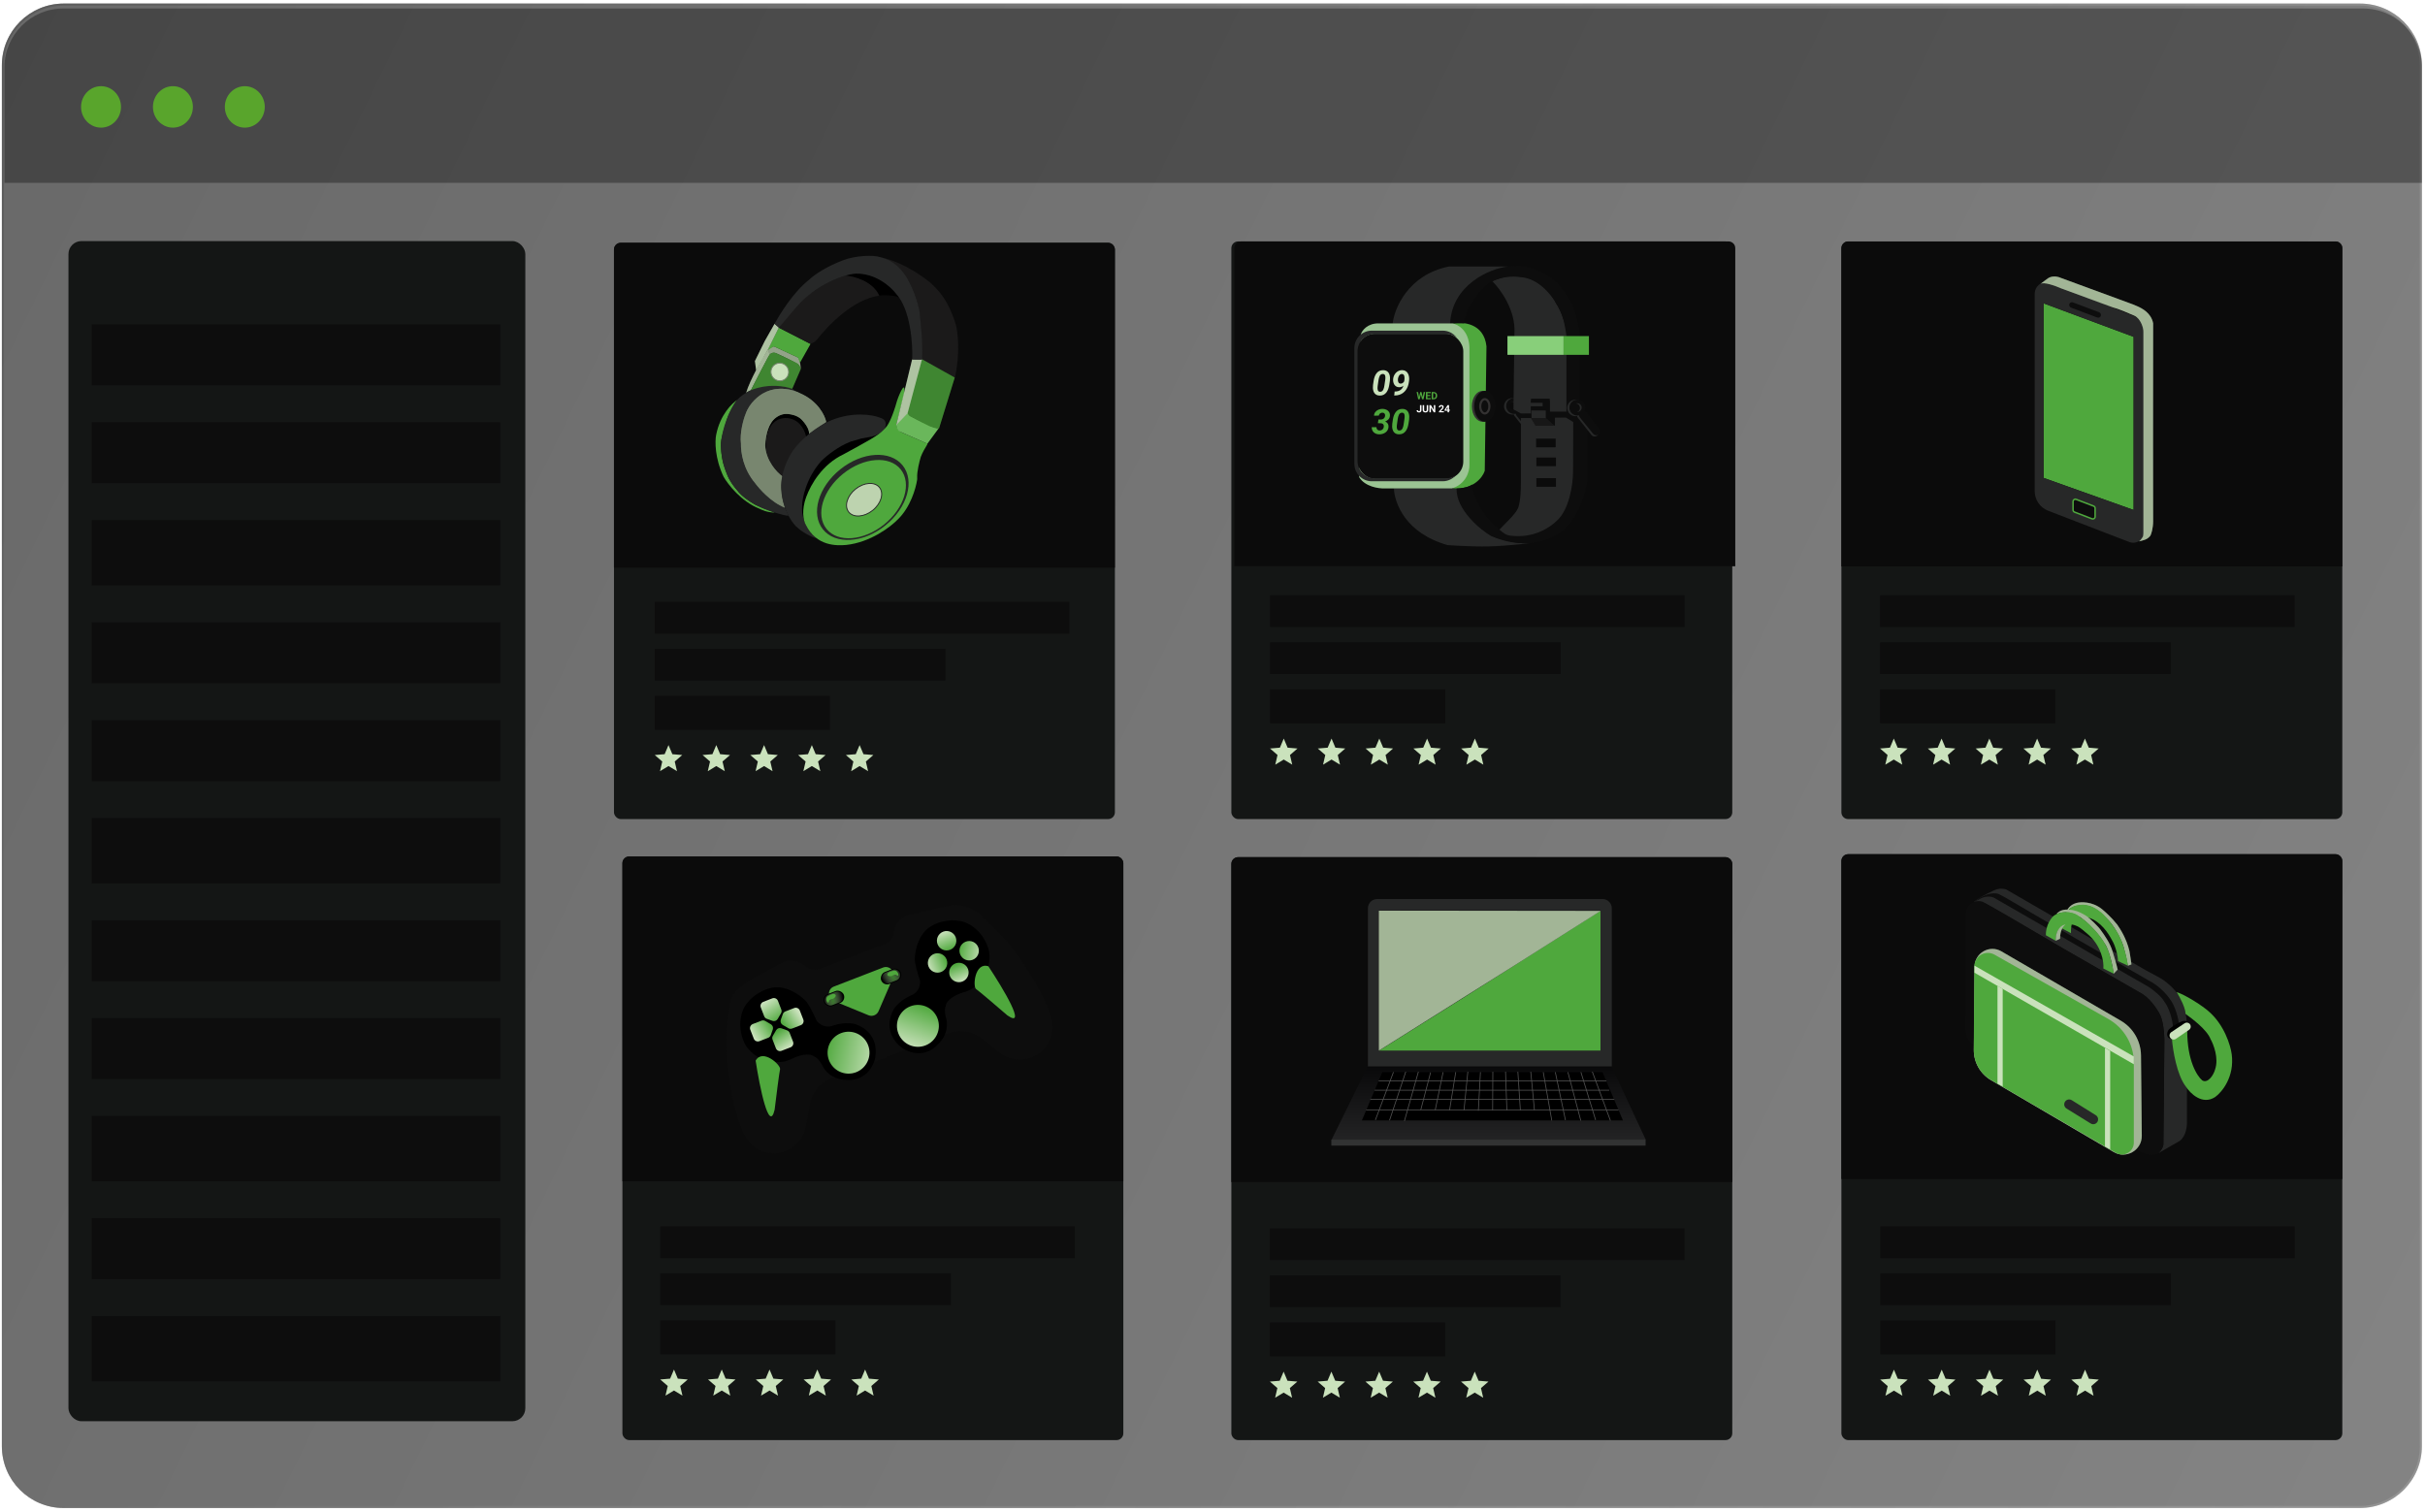 <svg xmlns="http://www.w3.org/2000/svg" width="555" height="346" viewBox="0 0 555 346" fill="none"><g filter="url(#filter0_b_3227_14188)"><path d="M0.429 14.971C0.429 7.155 6.765 0.819 14.581 0.819H540.134C547.95 0.819 554.286 7.155 554.286 14.971V331.029C554.286 338.845 547.95 345.182 540.134 345.182H14.581C6.765 345.182 0.429 338.845 0.429 331.029V14.971Z" fill="url(#paint0_linear_3227_14188)" fill-opacity="0.59"></path><path d="M0.665 14.971C0.665 7.285 6.895 1.054 14.581 1.054H540.134C547.82 1.054 554.05 7.285 554.05 14.971V331.029C554.05 338.715 547.82 344.946 540.134 344.946H14.581C6.895 344.946 0.665 338.715 0.665 331.029V14.971Z" stroke="url(#paint1_linear_3227_14188)" stroke-opacity="0.6" stroke-width="0.472"></path></g><path d="M1.021 15.411C1.021 7.971 7.053 1.94 14.492 1.94H540.815C548.255 1.94 554.286 7.971 554.286 15.411V41.855H1.021V15.411Z" fill="black" fill-opacity="0.33"></path><ellipse cx="23.122" cy="24.47" rx="4.57" ry="4.744" fill="#59A52C"></ellipse><ellipse cx="39.575" cy="24.47" rx="4.57" ry="4.744" fill="#59A52C"></ellipse><ellipse cx="56.029" cy="24.47" rx="4.57" ry="4.744" fill="#59A52C"></ellipse><rect x="15.668" y="55.185" width="104.561" height="270.135" rx="2.966" fill="#141615"></rect><rect x="20.977" y="74.249" width="93.513" height="13.952" fill="#0D0D0D"></rect><rect x="20.978" y="142.447" width="93.513" height="13.952" fill="#0D0D0D"></rect><rect x="20.978" y="210.646" width="93.513" height="13.952" fill="#0D0D0D"></rect><rect x="20.977" y="96.65" width="93.513" height="13.952" fill="#0D0D0D"></rect><rect x="20.978" y="164.848" width="93.513" height="13.952" fill="#0D0D0D"></rect><rect x="20.978" y="233.047" width="93.513" height="13.952" fill="#0D0D0D"></rect><rect x="20.978" y="278.844" width="93.513" height="13.952" fill="#0D0D0D"></rect><rect x="20.977" y="119.05" width="93.513" height="14.949" fill="#0D0D0D"></rect><rect x="20.978" y="187.249" width="93.513" height="14.949" fill="#0D0D0D"></rect><rect x="20.978" y="255.447" width="93.513" height="14.949" fill="#0D0D0D"></rect><rect x="20.978" y="301.245" width="93.513" height="14.949" fill="#0D0D0D"></rect><rect x="140.518" y="55.574" width="114.642" height="131.913" rx="1.547" fill="#141615"></rect><path d="M140.518 57.121C140.518 56.267 141.21 55.574 142.065 55.574H253.612C254.466 55.574 255.159 56.267 255.159 57.121V129.94H140.518V57.121Z" fill="#0B0B0B"></path><rect x="149.854" y="137.759" width="94.887" height="7.278" fill="#0D0D0D"></rect><rect x="149.854" y="148.516" width="66.529" height="7.278" fill="#0D0D0D"></rect><rect x="149.854" y="159.273" width="40.103" height="7.798" fill="#0D0D0D"></rect><path d="M152.997 175.35L154.94 176.522L154.424 174.312L156.141 172.825L153.881 172.634L152.997 170.549L152.114 172.634L149.854 172.825L151.57 174.312L151.054 176.522L152.997 175.35Z" fill="#CAE2BC"></path><path d="M163.932 175.35L165.875 176.522L165.359 174.312L167.076 172.825L164.816 172.633L163.932 170.549L163.049 172.633L160.789 172.825L162.505 174.312L161.989 176.522L163.932 175.35Z" fill="#CAE2BC"></path><path d="M174.868 175.35L176.811 176.522L176.296 174.312L178.012 172.825L175.752 172.633L174.868 170.549L173.985 172.633L171.725 172.825L173.441 174.312L172.925 176.522L174.868 175.35Z" fill="#CAE2BC"></path><path d="M185.803 175.35L187.746 176.522L187.231 174.312L188.947 172.825L186.687 172.633L185.803 170.549L184.92 172.633L182.66 172.825L184.376 174.312L183.861 176.522L185.803 175.35Z" fill="#CAE2BC"></path><path d="M196.738 175.35L198.681 176.522L198.166 174.312L199.882 172.825L197.622 172.633L196.738 170.549L195.855 172.633L193.595 172.825L195.311 174.312L194.796 176.522L196.738 175.35Z" fill="#CAE2BC"></path><path d="M170.767 89.91C171.632 87.001 174.461 82.016 175.733 80.007L176.193 81.142C175.84 81.575 173.166 86.765 171.873 89.306C171.426 89.46 170.95 89.773 170.767 89.91Z" fill="#CAE2BC"></path><path d="M170.767 89.91C171.632 87.001 174.461 82.016 175.733 80.007L176.193 81.142C175.84 81.575 173.166 86.765 171.873 89.306C171.426 89.46 170.95 89.773 170.767 89.91Z" fill="black" fill-opacity="0.2"></path><path d="M176.179 81.146L175.651 80.183C176.002 79.768 176.824 79.314 177.125 79.286L182.713 81.874C183.172 82.675 183.256 84.048 183.255 84.571C183.251 84.196 182.908 83.662 182.76 83.482C182.022 82.909 178.972 81.438 177.503 80.798C176.802 80.603 176.392 80.94 176.179 81.146Z" fill="#CAE2BC"></path><path d="M176.179 81.146L175.651 80.183C176.002 79.768 176.824 79.314 177.125 79.286L182.713 81.874C183.172 82.675 183.256 84.048 183.255 84.571C183.251 84.196 182.908 83.662 182.76 83.482C182.022 82.909 178.972 81.438 177.503 80.798C176.802 80.603 176.392 80.94 176.179 81.146Z" fill="black" fill-opacity="0.28"></path><path d="M163.902 99.554C164.803 94.96 167.52 92.289 168.766 91.528C168.075 92.249 167.102 94.218 166.699 95.094C166.513 95.497 165.261 99.55 165.079 100.708C164.868 102.325 165.177 104.432 165.358 105.283C165.455 106.098 166.211 108.094 166.576 108.991C167.038 110.145 168.175 111.604 168.685 112.19C169.561 113.42 171.59 114.795 172.495 115.328C173.224 115.801 175.979 116.832 177.301 117.314C175.651 117.353 174.249 116.664 173.774 116.43L173.76 116.424C169.621 114.777 166.595 110.867 165.599 109.118C163.566 104.821 163.621 100.952 163.902 99.554Z" fill="#4FA83D"></path><path d="M181.318 94.637C183.852 95.27 185.26 98.166 185.416 99.359C182.004 101.934 179.481 107.186 179.089 109.134C178.575 108.947 177.028 106.968 176.503 106.247C174.281 103.363 175.037 99.43 175.576 98.035C176.657 94.574 180.04 94.277 181.318 94.637Z" fill="black"></path><path d="M180.888 95.816C183.422 96.448 184.367 98.993 184.523 100.187C181.111 102.762 179.473 107.302 179.081 109.25C178.567 109.063 177.389 107.573 176.864 106.851C174.642 103.967 175.165 100.457 175.704 99.062C176.784 95.601 179.61 95.456 180.888 95.816Z" fill="#1B1A1A"></path><path d="M174.613 88.434C178.411 87.862 181.276 88.63 181.993 89.514C178.33 88.682 175.418 89.567 174.438 90.27C172.23 91.592 170.989 93.88 170.645 94.859C168.173 101.047 170.343 106.924 171.736 109.089C175.067 113.818 178.398 115.79 179.638 116.182C179.814 116.645 180.286 117.614 180.457 118.026C180.195 118.148 178.518 117.683 177.763 117.453C172.31 115.927 169.565 113.433 168.874 112.376C165.558 109.019 164.905 103.78 164.993 101.58C165.23 98.023 167.059 93.552 168.603 91.681C170.259 89.674 173.3 88.68 174.613 88.434Z" fill="#272828"></path><path d="M183.011 89.975C187.199 91.748 188.814 95.129 189.097 96.598L185.15 99.304C185.311 98.256 184.132 96.729 183.522 96.097C182.565 95.104 181.163 94.837 180.379 94.766C178.265 94.561 176.876 96.082 176.446 96.868C175.452 98.448 175.152 100.895 175.126 101.921C175.275 105.493 177.821 108.161 179.076 109.049C178.386 111.749 179.179 114.787 179.638 116.205C176.454 114.956 173.799 111.892 172.836 110.598C170.053 107.31 169.561 103.516 169.571 101.556C169.284 99.04 170.147 95.965 170.65 94.754C171.573 92.09 173.839 90.456 174.823 89.959C178.086 88.199 181.642 89.236 183.011 89.975Z" fill="#CAE2BC"></path><path d="M183.011 89.975C187.199 91.748 188.814 95.129 189.097 96.598L185.15 99.304C185.311 98.256 184.132 96.729 183.522 96.097C182.565 95.104 181.163 94.837 180.379 94.766C178.265 94.561 176.876 96.082 176.446 96.868C175.452 98.448 175.152 100.895 175.126 101.921C175.275 105.493 177.821 108.161 179.076 109.049C178.386 111.749 179.179 114.787 179.638 116.205C176.454 114.956 173.799 111.892 172.836 110.598C170.053 107.31 169.561 103.516 169.571 101.556C169.284 99.04 170.147 95.965 170.65 94.754C171.573 92.09 173.839 90.456 174.823 89.959C178.086 88.199 181.642 89.236 183.011 89.975Z" fill="black" fill-opacity="0.41"></path><path d="M175.644 80.167L178.232 74.987L185.5 78.739L183.084 83.029L182.635 81.85L177.113 79.295L175.644 80.167Z" fill="#4FA83D"></path><path d="M178.25 74.976L177.273 74.113L175.023 78.076L172.771 82.648L173.057 84.768L175.904 79.72L178.25 74.976Z" fill="#CAE2BC"></path><path d="M178.25 74.976L177.273 74.113L175.023 78.076L172.771 82.648L173.057 84.768L175.904 79.72L178.25 74.976Z" fill="black" fill-opacity="0.14"></path><path d="M186.571 66.459C189.242 64.467 192.495 63.268 193.761 63.02C198.159 63.422 200.906 66.332 201.31 67.657C195.334 68.431 189.516 74.475 186.993 77.705C186.214 78.609 185.538 78.687 185.298 78.612L178.265 75.021C181.349 70.164 185.132 67.292 186.571 66.459Z" fill="#1B1A1A"></path><path d="M201.223 67.637C199.751 64.316 195.342 63.191 193.509 63.071C194.533 62.483 196.949 62.408 198.104 62.83C202.37 63.626 205.086 66.695 205.755 68.099C204.598 67.525 202.148 67.531 201.223 67.637Z" fill="black"></path><path d="M212.983 64.748C207.23 60.181 203.034 59.276 202.376 59.108C207.059 61.464 209.07 66.11 209.841 68.854C210.854 72.458 210.96 78.024 210.995 82.321L218.546 86.431C219.769 81.043 219.254 75.975 218.727 74.201C217.07 68.862 215.024 66.659 212.983 64.748Z" fill="#1B1A1A"></path><path d="M187.757 105.67C190.402 101.583 198.558 99.374 201.363 99.193L197.541 101.903C196.228 102.379 192.272 104.693 190.52 105.832C186.978 108.491 184.613 113.473 184.4 114.058C182.9 118.098 185.352 121.84 186.765 123.206C184.925 121.925 183.925 119.088 183.655 117.83C183.042 114.928 184.314 110.86 185.167 109.249C185.913 107.638 187.298 106.232 187.757 105.67Z" fill="black"></path><path d="M202.491 98.031C201.926 99.096 200.359 99.724 199.646 99.905L197.137 100.374L194.671 101.09C191.833 102.19 189.347 104.177 187.959 105.524C184.466 109.474 183.565 114.169 183.576 115.791C183.28 119.364 185.554 122.099 186.816 123.236C184.664 122.557 182.824 121.118 182.174 120.484C179.618 117.717 178.89 113.964 178.846 112.434C178.385 108.666 180.408 104.682 181.477 103.16C183.324 100.516 187.091 97.444 190.338 96.158C195.083 94.279 199.487 94.819 201.548 95.658C203.014 96.087 202.788 97.419 202.491 98.031Z" fill="#272828"></path><path d="M205.538 118.84C208.361 116.081 209.588 111.86 209.896 109.847C209.923 109.669 209.919 109.49 209.91 109.311C209.841 107.942 210.42 105.626 210.739 104.578C211.074 103.658 211.729 102.521 212.212 101.756C212.338 101.555 212.152 101.296 211.924 101.357C211.868 101.372 211.808 101.368 211.755 101.344L206.348 98.962C205.857 98.746 205.48 98.334 205.307 97.826C205.188 97.476 205.173 97.098 205.264 96.738L206.896 90.324C207.383 86.754 205.924 89.855 205.306 91.735C204.315 95.263 203.432 96.972 202.905 97.648C202.703 97.908 202.453 98.136 202.231 98.379C201.045 99.674 198.698 100.909 193.015 104.01C188.246 106.276 185.597 110.799 184.512 113.774C183.463 116.65 183.782 119.07 184.457 120.203C186.874 125.036 191.439 124.924 193.61 124.743C199.195 124.172 203.889 120.57 205.538 118.84Z" fill="#4FA83D"></path><ellipse cx="197.466" cy="113.855" rx="8.239" ry="11.696" transform="rotate(51.233 197.466 113.855)" fill="#272828"></ellipse><ellipse cx="197.649" cy="114.249" rx="7.462" ry="10.884" transform="rotate(51.233 197.649 114.249)" fill="#4FA83D"></ellipse><path d="M199.721 116.828C198.743 117.614 197.638 118.044 196.645 118.108C195.651 118.172 194.78 117.871 194.248 117.208C193.715 116.546 193.609 115.63 193.887 114.674C194.164 113.718 194.822 112.731 195.8 111.946C196.778 111.16 197.883 110.731 198.876 110.666C199.87 110.602 200.741 110.903 201.273 111.566C201.806 112.229 201.912 113.144 201.634 114.101C201.357 115.057 200.699 116.043 199.721 116.828Z" fill="#CAE2BC"></path><path d="M199.721 116.828C198.743 117.614 197.638 118.044 196.645 118.108C195.651 118.172 194.78 117.871 194.248 117.208C193.715 116.546 193.609 115.63 193.887 114.674C194.164 113.718 194.822 112.731 195.8 111.946C196.778 111.16 197.883 110.731 198.876 110.666C199.87 110.602 200.741 110.903 201.273 111.566C201.806 112.229 201.912 113.144 201.634 114.101C201.357 115.057 200.699 116.043 199.721 116.828Z" fill="black" fill-opacity="0.07"></path><path d="M199.721 116.828C198.743 117.614 197.638 118.044 196.645 118.108C195.651 118.172 194.78 117.871 194.248 117.208C193.715 116.546 193.609 115.63 193.887 114.674C194.164 113.718 194.822 112.731 195.8 111.946C196.778 111.16 197.883 110.731 198.876 110.666C199.87 110.602 200.741 110.903 201.273 111.566C201.806 112.229 201.912 113.144 201.634 114.101C201.357 115.057 200.699 116.043 199.721 116.828Z" stroke="#272828" stroke-width="0.211"></path><path d="M207.946 94.226C207.913 94.26 207.879 94.295 207.844 94.332C207.461 94.95 209.982 96.084 211.611 96.827C213.92 98.026 214.765 98.116 214.952 97.886L212.269 101.537L211.863 101.389L206.011 98.811C205.386 98.649 205.163 97.632 205.124 97.289C205.251 96.906 206.952 95.255 207.844 94.332C207.867 94.295 207.901 94.259 207.946 94.226Z" fill="#6AB75B"></path><path d="M207.903 92.928L210.916 82.182L218.509 86.42L214.946 97.95C214.495 98.306 212.977 97.633 212.588 97.491C212.276 97.377 209.568 95.962 208.253 95.269C207.519 94.874 207.714 93.544 207.903 92.928Z" fill="#4FA83D"></path><path d="M207.903 92.928L210.916 82.182L218.509 86.42L214.946 97.95C214.495 98.306 212.977 97.633 212.588 97.491C212.276 97.377 209.568 95.962 208.253 95.269C207.519 94.874 207.714 93.544 207.903 92.928Z" fill="black" fill-opacity="0.2"></path><path d="M211.012 82.243L208.759 82.264L205.11 97.33L207.712 94.59L211.012 82.243Z" fill="#CAE2BC"></path><path d="M211.012 82.243L208.759 82.264L205.11 97.33L207.712 94.59L211.012 82.243Z" fill="black" fill-opacity="0.14"></path><path d="M177.257 74.109L178.275 75.003L182.336 70.186C186.917 65.012 193.331 62.757 195.867 62.637C200.356 62.514 203.853 65.622 205.04 67.192C208.431 70.804 208.916 78.834 208.77 82.3L211.053 82.342C211.227 77.522 210.585 72.697 210.422 71.134C209.659 67.072 207.777 63.762 206.867 62.587C205.093 60.093 202.637 59.074 201.449 58.861C199.804 58.305 195.726 58.516 193.021 59.547C189.148 61.023 186.588 62.711 185.19 64.018C181.452 66.97 178.547 71.867 177.257 74.109Z" fill="#272828"></path><path d="M175.932 81.453C175.769 81.708 173.131 86.812 171.833 89.331C175.877 87.662 179.836 88.416 181.31 89.001L183.247 84.526C183.179 83.758 182.66 83.286 182.41 83.146C182.071 82.936 179.079 81.519 177.626 80.837C176.745 80.448 176.13 81.085 175.932 81.453Z" fill="#4FA83D"></path><path d="M175.932 81.453C175.769 81.708 173.131 86.812 171.833 89.331C175.877 87.662 179.836 88.416 181.31 89.001L183.247 84.526C183.179 83.758 182.66 83.286 182.41 83.146C182.071 82.936 179.079 81.519 177.626 80.837C176.745 80.448 176.13 81.085 175.932 81.453Z" fill="black" fill-opacity="0.2"></path><path d="M179.747 86.726C178.88 87.423 177.605 87.279 176.901 86.402C176.197 85.525 176.332 84.25 177.199 83.553C178.067 82.856 179.342 83 180.046 83.877C180.75 84.754 180.615 86.029 179.747 86.726Z" fill="#CAE2BC" stroke="#77856F" stroke-width="0.211"></path><rect x="281.816" y="55.258" width="114.642" height="132.228" rx="1.547" fill="#141615"></rect><path d="M282.501 56.805C282.501 55.951 283.194 55.258 284.049 55.258H395.596C396.45 55.258 397.143 55.951 397.143 56.805V129.624H282.501V56.805Z" fill="#0B0B0B"></path><rect x="290.664" y="136.268" width="94.887" height="7.278" fill="#0D0D0D"></rect><rect x="290.664" y="147.025" width="66.529" height="7.278" fill="#0D0D0D"></rect><rect x="290.664" y="157.782" width="40.103" height="7.798" fill="#0D0D0D"></rect><path d="M293.807 173.859L295.75 175.032L295.234 172.822L296.951 171.335L294.691 171.143L293.807 169.059L292.924 171.143L290.664 171.335L292.38 172.822L291.864 175.032L293.807 173.859Z" fill="#CAE2BC"></path><path d="M304.743 173.859L306.686 175.031L306.17 172.821L307.886 171.334L305.626 171.143L304.743 169.058L303.859 171.143L301.599 171.334L303.316 172.821L302.8 175.031L304.743 173.859Z" fill="#CAE2BC"></path><path d="M315.679 173.859L317.622 175.031L317.106 172.821L318.823 171.334L316.562 171.143L315.679 169.058L314.795 171.143L312.535 171.334L314.252 172.821L313.736 175.031L315.679 173.859Z" fill="#CAE2BC"></path><path d="M326.613 173.859L328.556 175.031L328.041 172.821L329.757 171.334L327.497 171.143L326.613 169.058L325.73 171.143L323.47 171.334L325.186 172.821L324.671 175.031L326.613 173.859Z" fill="#CAE2BC"></path><path d="M337.549 173.859L339.492 175.031L338.976 172.821L340.693 171.334L338.432 171.143L337.549 169.058L336.666 171.143L334.405 171.334L336.122 172.821L335.606 175.031L337.549 173.859Z" fill="#CAE2BC"></path><path d="M351.4 97.43L350.383 95.657L353.785 95.602L355.877 97.43H351.4Z" fill="#171717"></path><path d="M350.389 95.657V91.832H353.778L353.794 95.688L350.389 95.657Z" fill="#171717"></path><path fill-rule="evenodd" clip-rule="evenodd" d="M346.459 94.858C346.341 94.882 346.219 94.894 346.094 94.894C345.061 94.894 344.223 94.049 344.223 93.006C344.223 91.963 345.061 91.118 346.094 91.118C347.127 91.118 347.964 91.963 347.964 93.006C347.964 93.271 347.91 93.523 347.813 93.751C347.937 93.812 348.05 93.901 348.143 94.018L351.245 97.939C351.577 98.359 351.512 98.978 351.1 99.32C350.687 99.662 350.083 99.599 349.75 99.178L346.648 95.257C346.553 95.137 346.49 95 346.459 94.858ZM347.123 93.006C347.123 93.579 346.662 94.044 346.094 94.044C345.526 94.044 345.065 93.579 345.065 93.006C345.065 92.433 345.526 91.968 346.094 91.968C346.662 91.968 347.123 92.433 347.123 93.006Z" fill="#272828"></path><path fill-rule="evenodd" clip-rule="evenodd" d="M346.908 94.703C346.785 94.729 346.658 94.743 346.527 94.743C345.526 94.743 344.715 93.931 344.715 92.93C344.715 91.93 345.526 91.118 346.527 91.118C347.528 91.118 348.339 91.93 348.339 92.93C348.339 93.219 348.272 93.492 348.151 93.735C348.297 93.79 348.43 93.884 348.535 94.014L351.574 97.765C351.893 98.16 351.832 98.739 351.438 99.058C351.043 99.378 350.464 99.317 350.145 98.923L347.106 95.172C346.993 95.032 346.927 94.869 346.908 94.703ZM347.523 92.93C347.523 93.481 347.077 93.927 346.527 93.927C345.976 93.927 345.53 93.481 345.53 92.93C345.53 92.38 345.976 91.934 346.527 91.934C347.077 91.934 347.523 92.38 347.523 92.93Z" fill="#0D0D0D"></path><path d="M331.281 124.766C321.675 122.038 319.174 115.217 319.002 111.758H333.364C336.105 123.216 346.597 124.603 350.196 124.346C350.196 124.346 344.479 124.987 340.8 125.07C336.392 125.171 331.281 124.766 331.281 124.766Z" fill="#272828"></path><path d="M346.596 76.341C346.969 71.084 343.361 66.142 341.539 64.375C349.887 60.629 354.81 66.438 356.082 69.384C357.488 71.355 358.407 74.843 358.691 76.341V94.322H354.662V91.728H350.387V94.693H348.17L346.382 93.709L346.596 76.341Z" fill="#272828"></path><path d="M340.203 79.271C339.62 73.95 334.769 73.585 332.417 74.068L332.519 111.772C337.197 112.134 339.329 109.257 339.81 107.773L340.203 79.271Z" fill="#4FA83D"></path><path d="M346.641 60.855C335.383 61.15 331.722 69.67 331.932 74.014H335.101C335.408 70.113 338.885 66.25 340.574 64.932C343.308 63.151 346.576 63.191 347.869 63.435C352.599 63.619 355.957 68.63 357.045 71.113C357.843 72.526 358.346 75.516 358.498 76.834V81.729V94.402H360.045V108.474C359.868 112.836 358.547 115.891 357.908 116.873C355.079 122.237 348.652 123.022 345.663 122.606C339.991 120.357 336.642 112.823 336.887 110.858C336.534 111.507 334.125 111.857 333.363 111.833C333.246 116.725 338.826 121.269 341.257 122.694C348.153 125.7 353.758 123.946 355.698 122.694C360.649 120.454 362.82 113.41 363.287 110.169V94.402H361.445V75.909C359.794 63.531 350.89 60.609 346.641 60.855Z" fill="#0D0D0D"></path><path d="M331.538 61.013C322.22 62.932 319.073 70.696 318.73 74.093H331.88C332.291 65.186 340.903 61.498 345.071 61.013H331.538Z" fill="#272828"></path><path d="M315.602 74.023C312.943 73.962 311.724 75.66 311.447 76.516L311.069 109.231C312.399 111.407 315.501 111.85 316.887 111.8H332.3C335.563 110.772 336.329 107.846 336.304 106.511V79.538C336.183 75.609 333.634 74.224 332.375 74.023H315.602Z" fill="#9BC493"></path><path d="M350.379 91.26H354.69V94.241H355.799H358.386H360.039L360.102 96.635L358.386 95.611L355.878 95.592V97.432L353.793 95.611H350.379V91.26Z" fill="#0D0D0D"></path><rect x="310.695" y="76.391" width="24.201" height="33.225" rx="3.98" fill="#0D0D0D"></rect><path fill-rule="evenodd" clip-rule="evenodd" d="M313.95 75.684C311.751 75.684 309.969 77.466 309.969 79.665V106.181C309.969 108.38 311.751 110.162 313.95 110.162H330.19C331.403 110.162 332.49 109.619 333.22 108.762C332.57 109.225 331.775 109.497 330.916 109.497H314.676C312.477 109.497 310.695 107.715 310.695 105.516V80.424C310.695 78.225 312.477 76.443 314.676 76.443H330.916C331.858 76.443 332.723 76.77 333.405 77.317C332.681 76.327 331.51 75.684 330.19 75.684H313.95Z" fill="#272828"></path><ellipse cx="339.299" cy="93.003" rx="2.436" ry="3.537" fill="#333131"></ellipse><ellipse cx="339.823" cy="93.003" rx="2.436" ry="3.537" fill="#0D0D0D"></ellipse><path d="M340.872 93.003C340.872 93.48 340.739 93.9 340.536 94.195C340.332 94.491 340.076 94.64 339.822 94.64C339.569 94.64 339.312 94.491 339.109 94.195C338.906 93.9 338.772 93.48 338.772 93.003C338.772 92.526 338.906 92.106 339.109 91.811C339.312 91.516 339.569 91.367 339.822 91.367C340.076 91.367 340.332 91.516 340.536 91.811C340.739 92.106 340.872 92.526 340.872 93.003Z" stroke="#333131" stroke-width="0.498"></path><path d="M345.005 81.221V76.932H354.066H357.848V81.221H354.066H345.005Z" fill="#88CF7A"></path><path d="M357.849 81.221V76.932H361.943H363.652V81.221H361.943H357.849Z" fill="#4FA83D"></path><path fill-rule="evenodd" clip-rule="evenodd" d="M348.083 95.682H350.398L351.408 97.427H355.879V95.593H358.395L360.061 96.6C360.061 98.644 360.046 102.094 360.035 104.731L360.035 104.733L360.035 104.735L360.035 104.744C360.028 106.37 360.022 107.685 360.022 108.167C359.986 110.802 359.183 116.704 356.26 119.234C355.006 120.488 351.277 123.3 345.731 122.625C344.663 122.495 344.08 122.001 343.331 121.367L343.331 121.367L343.331 121.367C343.279 121.323 343.226 121.278 343.172 121.233C343.452 120.917 343.866 120.5 344.329 120.035C345.463 118.897 346.886 117.468 347.319 116.508C347.574 116.145 348.083 114.447 348.083 110.566V95.682ZM356.104 109.446H351.625V111.428H356.104V109.446ZM351.625 104.728H356.104V106.71H351.625V104.728ZM356.045 100.399H351.565V102.38H356.045V100.399Z" fill="#272828"></path><path fill-rule="evenodd" clip-rule="evenodd" d="M360.926 95.228C360.808 95.252 360.686 95.264 360.561 95.264C359.528 95.264 358.69 94.419 358.69 93.376C358.69 92.334 359.528 91.489 360.561 91.489C361.594 91.489 362.432 92.334 362.432 93.376C362.432 93.641 362.378 93.893 362.28 94.122C362.404 94.182 362.517 94.272 362.61 94.388L365.712 98.31C366.044 98.73 365.979 99.348 365.567 99.691C365.154 100.033 364.55 99.97 364.217 99.549L361.115 95.628C361.02 95.507 360.957 95.37 360.926 95.228ZM361.59 93.376C361.59 93.95 361.129 94.415 360.561 94.415C359.993 94.415 359.532 93.95 359.532 93.376C359.532 92.803 359.993 92.338 360.561 92.338C361.129 92.338 361.59 92.803 361.59 93.376Z" fill="#272828"></path><path fill-rule="evenodd" clip-rule="evenodd" d="M361.373 95.073C361.251 95.099 361.124 95.113 360.993 95.113C359.992 95.113 359.181 94.302 359.181 93.301C359.181 92.3 359.992 91.489 360.993 91.489C361.994 91.489 362.805 92.3 362.805 93.301C362.805 93.59 362.738 93.863 362.617 94.105C362.763 94.161 362.896 94.255 363.001 94.385L366.039 98.136C366.359 98.53 366.298 99.109 365.903 99.429C365.509 99.749 364.93 99.688 364.61 99.293L361.572 95.542C361.459 95.402 361.393 95.239 361.373 95.073ZM361.99 93.3C361.99 93.851 361.544 94.297 360.993 94.297C360.443 94.297 359.997 93.851 359.997 93.3C359.997 92.75 360.443 92.304 360.993 92.304C361.544 92.304 361.99 92.75 361.99 93.3Z" fill="#0D0D0D"></path><rect x="350.199" y="92.201" width="2.851" height="0.802" fill="#272828"></rect><rect x="350.478" y="93.957" width="3.29" height="1.731" fill="#272828"></rect><rect x="348.063" y="94.692" width="2.416" height="0.995" fill="#0D0D0D"></rect><path d="M318.1 87.141L317.952 88.117C317.905 88.427 317.83 88.729 317.727 89.022C317.626 89.312 317.488 89.574 317.315 89.807C317.141 90.041 316.926 90.225 316.669 90.359C316.413 90.492 316.106 90.554 315.748 90.546C315.476 90.541 315.244 90.49 315.052 90.394C314.863 90.299 314.708 90.171 314.586 90.013C314.467 89.853 314.376 89.67 314.314 89.465C314.254 89.258 314.219 89.04 314.209 88.812C314.201 88.582 314.211 88.351 314.24 88.12L314.384 87.141C314.43 86.832 314.505 86.533 314.609 86.243C314.713 85.953 314.851 85.692 315.025 85.462C315.199 85.228 315.414 85.047 315.67 84.917C315.929 84.785 316.237 84.723 316.592 84.731C316.864 84.736 317.094 84.787 317.283 84.882C317.475 84.976 317.631 85.101 317.75 85.26C317.872 85.418 317.962 85.599 318.022 85.804C318.084 86.008 318.119 86.225 318.127 86.453C318.137 86.681 318.128 86.91 318.1 87.141ZM316.84 88.268L317.031 86.981C317.041 86.888 317.052 86.783 317.062 86.667C317.075 86.547 317.077 86.427 317.07 86.305C317.065 86.183 317.044 86.071 317.008 85.967C316.974 85.861 316.918 85.775 316.84 85.71C316.763 85.643 316.656 85.606 316.522 85.598C316.335 85.59 316.18 85.63 316.055 85.718C315.933 85.804 315.835 85.919 315.76 86.064C315.687 86.209 315.631 86.364 315.593 86.527C315.554 86.69 315.523 86.844 315.499 86.989L315.313 88.272C315.302 88.365 315.291 88.472 315.278 88.591C315.267 88.71 315.265 88.832 315.27 88.956C315.278 89.081 315.298 89.196 315.332 89.302C315.366 89.408 315.422 89.495 315.499 89.563C315.577 89.63 315.683 89.668 315.818 89.675C316.005 89.686 316.16 89.647 316.284 89.559C316.409 89.468 316.507 89.35 316.58 89.205C316.655 89.057 316.712 88.9 316.751 88.735C316.79 88.566 316.82 88.411 316.84 88.268ZM319.184 89.617H319.243C319.522 89.622 319.778 89.588 320.008 89.516C320.242 89.443 320.446 89.335 320.623 89.189C320.799 89.044 320.943 88.865 321.054 88.653C321.165 88.438 321.242 88.192 321.283 87.914L321.431 86.838C321.444 86.729 321.449 86.605 321.447 86.465C321.444 86.325 321.425 86.19 321.388 86.06C321.355 85.931 321.295 85.823 321.209 85.738C321.127 85.65 321.007 85.604 320.852 85.602C320.709 85.599 320.584 85.634 320.475 85.707C320.366 85.776 320.274 85.87 320.199 85.986C320.124 86.103 320.064 86.229 320.02 86.364C319.976 86.498 319.949 86.625 319.938 86.744C319.925 86.856 319.924 86.972 319.935 87.094C319.945 87.213 319.972 87.328 320.016 87.436C320.06 87.543 320.124 87.631 320.207 87.701C320.292 87.768 320.404 87.803 320.541 87.806C320.668 87.808 320.784 87.787 320.891 87.743C320.997 87.697 321.092 87.633 321.175 87.553C321.257 87.47 321.326 87.377 321.381 87.273C321.435 87.167 321.473 87.055 321.493 86.939L321.835 87.141C321.812 87.34 321.754 87.531 321.66 87.712C321.57 87.891 321.452 88.05 321.307 88.19C321.162 88.33 320.997 88.441 320.813 88.521C320.629 88.601 320.433 88.64 320.226 88.637C319.967 88.632 319.745 88.576 319.561 88.47C319.377 88.361 319.228 88.218 319.114 88.039C319.003 87.857 318.924 87.657 318.877 87.436C318.833 87.216 318.821 86.989 318.842 86.756C318.866 86.481 318.933 86.221 319.044 85.975C319.158 85.729 319.307 85.511 319.491 85.322C319.675 85.132 319.889 84.985 320.133 84.879C320.379 84.77 320.645 84.719 320.93 84.727C321.243 84.735 321.506 84.807 321.719 84.945C321.931 85.079 322.1 85.26 322.224 85.485C322.351 85.708 322.435 85.954 322.477 86.224C322.521 86.49 322.529 86.76 322.5 87.032L322.449 87.425C322.405 87.78 322.324 88.115 322.205 88.431C322.085 88.745 321.932 89.03 321.746 89.287C321.562 89.54 321.344 89.761 321.093 89.947C320.842 90.131 320.558 90.274 320.242 90.375C319.928 90.476 319.583 90.527 319.208 90.527H319.095L319.184 89.617Z" fill="#CAE2BC"></path><path d="M315.481 96.021L316.017 96.029C316.191 96.023 316.348 95.99 316.487 95.927C316.63 95.863 316.745 95.768 316.833 95.644C316.922 95.519 316.976 95.369 316.997 95.193C317.015 95.05 317.002 94.926 316.958 94.82C316.916 94.711 316.848 94.625 316.752 94.563C316.656 94.501 316.535 94.469 316.39 94.466C316.248 94.463 316.118 94.491 316.002 94.548C315.888 94.602 315.792 94.68 315.714 94.781C315.636 94.882 315.584 95.001 315.558 95.138L314.462 95.146C314.483 94.812 314.589 94.528 314.781 94.295C314.975 94.062 315.218 93.885 315.508 93.766C315.798 93.647 316.1 93.589 316.414 93.591C316.735 93.597 317.028 93.66 317.292 93.782C317.556 93.901 317.764 94.079 317.914 94.314C318.064 94.548 318.128 94.837 318.105 95.181C318.092 95.42 318.025 95.629 317.906 95.811C317.787 95.99 317.634 96.139 317.448 96.258C317.264 96.377 317.063 96.468 316.845 96.53C316.63 96.59 316.415 96.619 316.2 96.619L315.387 96.616L315.481 96.021ZM315.349 96.872L315.442 96.293L316.138 96.297C316.358 96.302 316.569 96.333 316.771 96.39C316.976 96.447 317.156 96.533 317.312 96.647C317.47 96.758 317.591 96.903 317.677 97.082C317.762 97.261 317.799 97.473 317.786 97.719C317.768 97.999 317.695 98.247 317.568 98.462C317.444 98.677 317.28 98.856 317.078 98.998C316.879 99.141 316.655 99.247 316.406 99.317C316.16 99.387 315.907 99.421 315.648 99.418C315.402 99.413 315.174 99.373 314.964 99.298C314.756 99.22 314.575 99.111 314.42 98.971C314.264 98.831 314.145 98.662 314.062 98.462C313.979 98.262 313.939 98.036 313.941 97.782L315.026 97.786C315.026 97.931 315.053 98.059 315.108 98.17C315.162 98.282 315.241 98.37 315.345 98.435C315.451 98.499 315.579 98.533 315.729 98.536C315.898 98.538 316.052 98.506 316.192 98.439C316.332 98.371 316.446 98.275 316.534 98.151C316.625 98.024 316.681 97.876 316.701 97.708C316.725 97.532 316.71 97.384 316.659 97.265C316.609 97.143 316.528 97.05 316.414 96.985C316.3 96.918 316.157 96.881 315.986 96.876L315.349 96.872ZM322.505 96.009L322.357 96.985C322.31 97.296 322.235 97.598 322.132 97.891C322.031 98.181 321.893 98.442 321.72 98.676C321.546 98.909 321.331 99.093 321.074 99.228C320.818 99.36 320.511 99.422 320.153 99.414C319.881 99.409 319.649 99.359 319.457 99.263C319.268 99.167 319.113 99.04 318.991 98.882C318.872 98.721 318.781 98.538 318.719 98.334C318.659 98.126 318.624 97.909 318.614 97.681C318.606 97.45 318.616 97.219 318.645 96.989L318.789 96.009C318.835 95.701 318.91 95.401 319.014 95.111C319.118 94.821 319.256 94.561 319.43 94.33C319.604 94.097 319.819 93.915 320.075 93.786C320.334 93.654 320.642 93.591 320.997 93.599C321.269 93.604 321.499 93.655 321.688 93.751C321.88 93.844 322.036 93.97 322.155 94.128C322.277 94.286 322.367 94.467 322.427 94.672C322.489 94.877 322.524 95.093 322.532 95.321C322.542 95.549 322.533 95.778 322.505 96.009ZM321.245 97.136L321.436 95.85C321.446 95.757 321.457 95.651 321.467 95.535C321.48 95.416 321.482 95.295 321.475 95.173C321.469 95.052 321.449 94.939 321.412 94.835C321.379 94.729 321.323 94.644 321.245 94.579C321.168 94.511 321.061 94.474 320.927 94.466C320.74 94.458 320.585 94.498 320.46 94.587C320.338 94.672 320.24 94.787 320.165 94.932C320.092 95.078 320.036 95.232 319.998 95.395C319.959 95.558 319.928 95.712 319.904 95.858L319.718 97.14C319.707 97.234 319.696 97.34 319.683 97.459C319.672 97.578 319.67 97.7 319.675 97.825C319.683 97.949 319.703 98.064 319.737 98.17C319.771 98.277 319.827 98.364 319.904 98.431C319.982 98.498 320.088 98.536 320.223 98.544C320.41 98.554 320.565 98.515 320.689 98.427C320.814 98.336 320.912 98.218 320.985 98.073C321.06 97.925 321.117 97.769 321.156 97.603C321.195 97.434 321.225 97.279 321.245 97.136Z" fill="#4FA83D"></path><path d="M324.716 91.124L325.045 89.735H325.229L325.271 89.966L324.92 91.385H324.723L324.716 91.124ZM324.547 89.735L324.819 91.124L324.797 91.385H324.577L324.211 89.735H324.547ZM325.56 91.118L325.828 89.735H326.165L325.8 91.385H325.58L325.56 91.118ZM325.332 89.735L325.663 91.129L325.654 91.385H325.457L325.104 89.965L325.149 89.735H325.332ZM327.458 91.12V91.385H326.579V91.12H327.458ZM326.69 89.735V91.385H326.35V89.735H326.69ZM327.343 90.407V90.665H326.579V90.407H327.343ZM327.456 89.735V90.001H326.579V89.735H327.456ZM328.163 91.385H327.803L327.806 91.12H328.163C328.252 91.12 328.327 91.1 328.388 91.06C328.45 91.019 328.496 90.96 328.527 90.882C328.558 90.804 328.574 90.71 328.574 90.6V90.519C328.574 90.434 328.565 90.36 328.547 90.296C328.53 90.232 328.504 90.178 328.469 90.134C328.434 90.09 328.391 90.057 328.341 90.035C328.29 90.012 328.232 90.001 328.166 90.001H327.797V89.735H328.166C328.277 89.735 328.377 89.754 328.469 89.791C328.561 89.828 328.641 89.882 328.708 89.951C328.775 90.021 328.827 90.104 328.863 90.201C328.901 90.297 328.919 90.404 328.919 90.522V90.6C328.919 90.717 328.901 90.824 328.863 90.921C328.827 91.017 328.775 91.1 328.708 91.17C328.642 91.239 328.562 91.292 328.469 91.33C328.377 91.367 328.275 91.385 328.163 91.385ZM327.996 89.735V91.385H327.656V89.735H327.996Z" fill="#4FA83D"></path><path d="M324.986 93.879V92.735H325.325V93.879C325.325 93.989 325.301 94.084 325.252 94.163C325.204 94.242 325.138 94.302 325.054 94.345C324.971 94.387 324.877 94.408 324.773 94.408C324.665 94.408 324.569 94.39 324.486 94.354C324.403 94.317 324.338 94.262 324.29 94.187C324.242 94.111 324.219 94.016 324.219 93.9H324.56C324.56 93.961 324.568 94.009 324.585 94.044C324.602 94.08 324.627 94.105 324.658 94.12C324.69 94.135 324.728 94.143 324.773 94.143C324.816 94.143 324.853 94.133 324.885 94.112C324.917 94.092 324.941 94.062 324.959 94.023C324.977 93.983 324.986 93.935 324.986 93.879ZM326.527 92.735H326.866V93.825C326.866 93.952 326.839 94.059 326.784 94.146C326.731 94.233 326.656 94.299 326.561 94.342C326.466 94.386 326.358 94.408 326.234 94.408C326.111 94.408 326.002 94.386 325.906 94.342C325.81 94.299 325.735 94.233 325.681 94.146C325.627 94.059 325.601 93.952 325.601 93.825V92.735H325.941V93.825C325.941 93.899 325.952 93.96 325.976 94.007C325.999 94.054 326.033 94.088 326.077 94.11C326.121 94.132 326.174 94.143 326.234 94.143C326.296 94.143 326.349 94.132 326.392 94.11C326.436 94.088 326.469 94.054 326.492 94.007C326.515 93.96 326.527 93.899 326.527 93.825V92.735ZM328.489 92.735V94.385H328.149L327.486 93.279V94.385H327.146V92.735H327.486L328.15 93.842V92.735H328.489ZM330.459 94.13V94.385H329.329V94.168L329.863 93.595C329.917 93.535 329.959 93.483 329.99 93.438C330.021 93.391 330.044 93.35 330.057 93.314C330.072 93.277 330.079 93.242 330.079 93.209C330.079 93.159 330.071 93.116 330.054 93.08C330.037 93.044 330.013 93.016 329.98 92.996C329.948 92.977 329.909 92.967 329.862 92.967C329.812 92.967 329.769 92.979 329.733 93.003C329.698 93.028 329.67 93.061 329.651 93.104C329.633 93.147 329.624 93.196 329.624 93.251H329.297C329.297 93.152 329.32 93.062 329.367 92.981C329.414 92.898 329.48 92.833 329.565 92.784C329.651 92.735 329.752 92.711 329.869 92.711C329.985 92.711 330.082 92.73 330.162 92.767C330.242 92.805 330.302 92.858 330.343 92.928C330.385 92.998 330.405 93.081 330.405 93.178C330.405 93.232 330.397 93.286 330.379 93.338C330.362 93.389 330.337 93.441 330.304 93.492C330.273 93.543 330.234 93.594 330.189 93.646C330.143 93.698 330.093 93.752 330.038 93.808L329.751 94.13H330.459ZM331.819 93.769V94.025H330.63L330.614 93.826L331.302 92.735H331.562L331.281 93.205L330.938 93.769H331.819ZM331.632 92.735V94.385H331.306V92.735H331.632Z" fill="white"></path><path d="M421.432 56.805C421.432 55.951 422.125 55.258 422.98 55.258H534.526C535.381 55.258 536.074 55.951 536.074 56.805V185.939C536.074 186.794 535.381 187.486 534.526 187.486H422.98C422.125 187.486 421.432 186.794 421.432 185.939V56.805Z" fill="#141615"></path><path d="M421.432 56.825C421.432 55.97 422.124 55.278 422.979 55.278H534.526C535.38 55.278 536.073 55.97 536.073 56.825V129.644H421.432V56.825Z" fill="#0B0B0B"></path><rect x="430.28" y="136.268" width="94.887" height="7.278" fill="#0D0D0D"></rect><rect x="430.28" y="147.025" width="66.529" height="7.278" fill="#0D0D0D"></rect><rect x="430.28" y="157.782" width="40.103" height="7.798" fill="#0D0D0D"></rect><path d="M433.424 173.859L435.367 175.031L434.851 172.821L436.568 171.334L434.307 171.143L433.424 169.058L432.541 171.143L430.28 171.334L431.997 172.821L431.481 175.031L433.424 173.859Z" fill="#CAE2BC"></path><path d="M444.359 173.859L446.302 175.031L445.786 172.821L447.503 171.334L445.242 171.143L444.359 169.058L443.476 171.143L441.215 171.334L442.932 172.821L442.416 175.031L444.359 173.859Z" fill="#CAE2BC"></path><path d="M455.295 173.859L457.238 175.031L456.722 172.821L458.439 171.334L456.178 171.143L455.295 169.058L454.412 171.143L452.151 171.334L453.868 172.821L453.352 175.031L455.295 173.859Z" fill="#CAE2BC"></path><path d="M466.23 173.859L468.173 175.031L467.657 172.821L469.374 171.334L467.113 171.143L466.23 169.058L465.347 171.143L463.086 171.334L464.803 172.821L464.287 175.031L466.23 173.859Z" fill="#CAE2BC"></path><path d="M477.165 173.859L479.108 175.031L478.592 172.821L480.309 171.334L478.049 171.143L477.165 169.058L476.282 171.143L474.021 171.334L475.738 172.821L475.222 175.031L477.165 173.859Z" fill="#CAE2BC"></path><path d="M467.695 69.428L488.314 77.101V116.74L467.695 109.388V69.428Z" fill="#4FA83D"></path><path fill-rule="evenodd" clip-rule="evenodd" d="M469.447 64.733C467.64 64.006 465.671 65.337 465.671 67.285V112.418C465.671 114.409 466.896 116.194 468.753 116.91L487.311 124.062C488.963 124.699 490.739 123.48 490.739 121.71V75.928C490.739 74.338 489.772 72.907 488.297 72.313L469.447 64.733ZM488.315 77.101L467.696 69.429V109.388L488.315 116.74V77.101Z" fill="#272828"></path><path d="M466.99 64.996C466.984 65.001 466.977 65.006 466.971 65.011C466.977 65.006 466.983 65.001 466.99 64.996C467.494 64.604 468.534 63.804 468.81 63.633C469.21 63.372 470.352 63.007 471.725 63.633C476.651 65.445 486.635 69.116 487.159 69.307C487.63 69.476 488.661 69.858 489.017 70.036C490.198 70.541 492.322 71.59 492.783 74.002C492.768 88.871 492.747 118.755 492.783 119.346C492.783 120.807 492.368 122.474 492.022 122.779C491.337 123.544 490.552 123.669 489.542 123.926C489.727 123.791 490.165 123.353 490.463 122.779C490.582 122.294 490.554 121.951 490.554 121.315V77.501V75.953C490.6 75.176 489.982 72.934 488.458 72.254C487.282 71.728 484.654 70.614 483.547 70.357C479.816 68.974 472.195 66.156 471.562 65.945C470.334 65.4 467.717 64.455 466.99 64.996Z" fill="#CAE2BC"></path><path d="M466.99 64.996C466.984 65.001 466.977 65.006 466.971 65.011C466.977 65.006 466.983 65.001 466.99 64.996C467.494 64.604 468.534 63.804 468.81 63.633C469.21 63.372 470.352 63.007 471.725 63.633C476.651 65.445 486.635 69.116 487.159 69.307C487.63 69.476 488.661 69.858 489.017 70.036C490.198 70.541 492.322 71.59 492.783 74.002C492.768 88.871 492.747 118.755 492.783 119.346C492.783 120.807 492.368 122.474 492.022 122.779C491.337 123.544 490.552 123.669 489.542 123.926C489.727 123.791 490.165 123.353 490.463 122.779C490.582 122.294 490.554 121.951 490.554 121.315V77.501V75.953C490.6 75.176 489.982 72.934 488.458 72.254C487.282 71.728 484.654 70.614 483.547 70.357C479.816 68.974 472.195 66.156 471.562 65.945C470.334 65.4 467.717 64.455 466.99 64.996Z" fill="black" fill-opacity="0.2"></path><path d="M475.153 114.302C474.815 114.173 474.453 114.422 474.453 114.784V116.735C474.453 116.948 474.584 117.139 474.783 117.216L478.798 118.758C479.136 118.888 479.499 118.639 479.499 118.277V116.326C479.499 116.112 479.367 115.921 479.168 115.845L475.153 114.302Z" fill="#0D0D0D" stroke="#4FA83D" stroke-width="0.344"></path><rect x="473.824" y="68.993" width="7.709" height="1.272" rx="0.636" transform="rotate(20.672 473.824 68.993)" fill="#0D0D0D"></rect><rect x="421.432" y="195.527" width="114.642" height="134.111" rx="1.547" fill="#141615"></rect><path d="M421.432 197.074C421.432 196.22 422.125 195.527 422.98 195.527H534.526C535.381 195.527 536.074 196.22 536.074 197.074V269.893H421.432V197.074Z" fill="#0B0B0B"></path><rect x="430.312" y="280.723" width="94.887" height="7.278" fill="#0D0D0D"></rect><rect x="430.312" y="291.48" width="66.529" height="7.278" fill="#0D0D0D"></rect><rect x="430.312" y="302.236" width="40.103" height="7.798" fill="#0D0D0D"></rect><path d="M433.456 318.313L435.399 319.486L434.883 317.276L436.6 315.789L434.34 315.597L433.456 313.513L432.573 315.597L430.312 315.789L432.029 317.276L431.513 319.486L433.456 318.313Z" fill="#CAE2BC"></path><path d="M444.391 318.313L446.334 319.486L445.818 317.276L447.535 315.789L445.275 315.597L444.391 313.513L443.508 315.597L441.248 315.789L442.964 317.276L442.448 319.486L444.391 318.313Z" fill="#CAE2BC"></path><path d="M455.327 318.313L457.27 319.486L456.754 317.276L458.471 315.789L456.211 315.597L455.327 313.513L454.444 315.597L452.184 315.789L453.9 317.276L453.384 319.486L455.327 318.313Z" fill="#CAE2BC"></path><path d="M466.262 318.313L468.205 319.486L467.69 317.276L469.406 315.789L467.146 315.597L466.262 313.513L465.379 315.597L463.119 315.789L464.835 317.276L464.32 319.486L466.262 318.313Z" fill="#CAE2BC"></path><path d="M477.197 318.313L479.14 319.486L478.624 317.276L480.341 315.789L478.08 315.597L477.197 313.513L476.314 315.597L474.053 315.789L475.77 317.276L475.254 319.486L477.197 318.313Z" fill="#CAE2BC"></path><path d="M455.239 204.349C454.77 204.562 452.687 205.657 451.702 206.49C452.922 206.129 454.432 206.72 455.049 207.18C455.552 207.431 464.816 212.842 469.386 215.516L489.339 226.993C491.878 228.304 493.769 231.12 494.396 232.365C495.289 234.43 495.398 237.765 495.34 239.175C495.353 239.572 495.196 254.594 495.116 262.056C494.97 262.959 494.201 263.725 493.982 263.96L498.895 261.134C500.354 260.01 500.579 257.732 500.511 256.418V235.083C500.511 232.454 499.846 230.171 499.513 229.358C498.409 226.822 495.832 224.757 494.682 224.041C494.212 223.755 492.192 222.675 491.241 222.17L459.151 203.59C457.554 203.154 456.783 203.59 455.239 204.349Z" fill="#272828"></path><path d="M475.189 206.695C473.585 207.156 473.031 208.324 472.954 208.815C473.673 207.82 474.619 207.483 475.064 207.391C476.311 207.133 476.88 207.101 478.098 207.391C479.549 207.736 481.394 209.438 482.556 210.654C483.565 211.647 485.285 214.403 485.999 216.648C486.207 217.394 486.848 219.983 487.009 221.05L487.816 220.751C487.742 220.069 487.478 218.424 487.355 217.686C486.671 214.786 485.248 212.63 484.565 211.647C483.348 210.099 481.77 208.669 481.078 208.108C478.848 206.302 476.188 206.403 475.189 206.695Z" fill="#CAE2BC"></path><path d="M475.189 206.695C473.585 207.156 473.031 208.324 472.954 208.815C473.673 207.82 474.619 207.483 475.064 207.391C476.311 207.133 476.88 207.101 478.098 207.391C479.549 207.736 481.394 209.438 482.556 210.654C483.565 211.647 485.285 214.403 485.999 216.648C486.207 217.394 486.848 219.983 487.009 221.05L487.816 220.751C487.742 220.069 487.478 218.424 487.355 217.686C486.671 214.786 485.248 212.63 484.565 211.647C483.348 210.099 481.77 208.669 481.078 208.108C478.848 206.302 476.188 206.403 475.189 206.695Z" fill="black" fill-opacity="0.2"></path><path d="M471.487 212.288L473.977 213.597C473.798 209.103 476.498 209.75 477.998 210.054C480.775 210.893 482.518 213.597 483.338 215.161C484.231 216.616 484.744 218.98 484.733 219.981L486.968 221.034C486.865 219.195 485.912 216.272 485.467 215.161C484.395 212.48 481.396 209.032 480.488 208.554C477.998 206.595 475.445 206.893 473.977 207.756C472.164 209.288 471.455 211.416 471.487 212.288Z" fill="#4FA83D"></path><path d="M453.421 205.617C453.271 205.692 452.216 206.243 451.708 206.509C454.832 204.054 456.981 204.322 457.664 204.763C457.994 204.905 459.096 205.529 459.606 205.823L467.285 210.324L480.348 217.856L491.792 224.446C494.148 225.623 495.951 227.702 496.559 228.594C497.971 230.454 498.583 233.324 498.713 234.527L497.349 235.121C497.024 231.982 495.86 229.904 495.319 229.257C494.813 228.21 492.913 226.701 492.026 226.077C491.665 225.824 489.757 224.75 488.848 224.245L473.54 215.385L456.925 205.823C455.667 204.852 454.065 205.281 453.421 205.617Z" fill="#0D0D0D"></path><path d="M453.709 206.383C454.066 206.53 457.371 208.418 458.98 209.344L473.805 218.035C474.697 218.509 484.786 224.32 489.72 227.166C491.94 228.191 493.713 230.961 494.321 232.218C495.005 233.338 495.341 236.261 495.341 237.769C495.341 238.47 495.24 254.18 495.128 261.962C494.957 263.043 494.203 263.804 493.847 264.049C492.139 264.984 489.637 263.66 488.599 262.881L451.042 238.688C449.559 237.361 449.633 234.038 449.855 232.542V209.188C450.337 206.231 452.625 206.086 453.709 206.383Z" fill="#0D0D0D"></path><path d="M500.272 248.721C498.201 246.067 497.286 240.359 497.086 237.837L500.584 235.989C500.584 242.725 502.79 246.271 504.007 247.292C505.281 248.088 506.621 246.111 506.975 244.739C507.825 242.244 506.621 239.098 505.914 237.837C505.064 235.66 501.609 233.1 500.215 232.104C500.053 230.366 498.919 228.349 498.167 227.088C500.397 227.831 504.166 230.315 505.449 231.466C509.059 234.545 510.493 239.297 510.758 241.288C511.449 246.491 508.524 250.005 506.975 251.111C504.055 253.022 501.29 250.314 500.272 248.721Z" fill="#4FA83D"></path><path d="M496.251 235.817C495.598 237.011 496.27 237.75 496.814 237.788L500.953 234.156C500.458 233.57 499.752 233.649 499.461 233.761C497.905 234.364 496.57 235.338 496.251 235.817Z" fill="black"></path><path d="M496.719 237.583C496.402 237.156 496.507 236.55 496.949 236.255L499.976 234.233C500.428 233.931 501.043 234.092 501.29 234.576C501.498 234.983 501.371 235.481 500.994 235.739L497.992 237.796C497.579 238.079 497.017 237.985 496.719 237.583Z" fill="#CAE2BC"></path><path d="M451.921 221.24C451.95 218.116 455.34 216.185 458.042 217.755L485.368 233.632C488.208 235.283 489.969 238.308 490.001 241.593L490.181 259.98C490.213 263.296 486.617 265.38 483.756 263.704L455.678 247.258C453.219 245.818 451.718 243.171 451.744 240.321L451.921 221.24Z" fill="#CAE2BC"></path><path d="M451.921 221.24C451.95 218.116 455.34 216.185 458.042 217.755L485.368 233.632C488.208 235.283 489.969 238.308 490.001 241.593L490.181 259.98C490.213 263.296 486.617 265.38 483.756 263.704L455.678 247.258C453.219 245.818 451.718 243.171 451.744 240.321L451.921 221.24Z" fill="black" fill-opacity="0.2"></path><path d="M451.853 221.207C451.868 218.838 454.424 217.359 456.485 218.525L482.549 233.266C486.14 235.297 488.36 239.103 488.36 243.229V261.547C488.36 263.643 486.087 264.949 484.276 263.893L455.678 247.217C453.218 245.783 451.713 243.143 451.731 240.295L451.853 221.207Z" fill="#4FA83D"></path><path d="M473.274 208.207C471.601 208.117 470.849 208.979 470.612 209.261C472.629 208.399 474.536 208.993 475.214 209.336C478.081 211.121 480.6 214.191 481.618 215.895C482.752 217.308 483.515 221.136 483.755 222.873L484.649 221.936C484.545 221.22 483.835 218.875 483.493 217.792C482.977 215.952 481.564 213.947 480.902 213.053C480.309 212.128 478.31 210.206 477.523 209.695C475.429 208.336 474.125 208.281 473.274 208.207Z" fill="#CAE2BC"></path><path d="M473.274 208.207C471.601 208.117 470.849 208.979 470.612 209.261C472.629 208.399 474.536 208.993 475.214 209.336C478.081 211.121 480.6 214.191 481.618 215.895C482.752 217.308 483.515 221.136 483.755 222.873L484.649 221.936C484.545 221.22 483.835 218.875 483.493 217.792C482.977 215.952 481.564 213.947 480.902 213.053C480.309 212.128 478.31 210.206 477.523 209.695C475.429 208.336 474.125 208.281 473.274 208.207Z" fill="black" fill-opacity="0.2"></path><path d="M468.239 214.087L470.507 215.351C470.43 213.107 471.584 212.141 472.171 211.939C473.343 211.223 474.905 211.729 475.539 212.071C476.036 212.3 477.134 213.223 477.622 213.656C480.97 216.401 481.528 220.156 481.388 221.691L483.765 222.88C483.597 221.39 482.957 218.908 482.602 217.882C481.669 215.191 479.542 212.925 478.496 211.939C478.11 211.425 475.884 209.596 474.755 209.156C472.364 208.226 470.353 209.21 469.762 209.873C468.414 211.377 468.185 213.309 468.239 214.087Z" fill="#4FA83D"></path><path d="M471.468 214.872L470.51 215.326C470.399 212.648 471.972 211.699 472.718 211.632C471.705 212.237 471.463 214.044 471.468 214.872Z" fill="#CAE2BC"></path><path d="M471.468 214.872L470.51 215.326C470.399 212.648 471.972 211.699 472.718 211.632C471.705 212.237 471.463 214.044 471.468 214.872Z" fill="black" fill-opacity="0.2"></path><path d="M451.891 221.041L488.361 241.828V243.615L451.891 222.652L451.891 221.041Z" fill="#CAE2BC"></path><path d="M457.156 225.654L458.348 226.375V248.708L457.156 248.031V225.654Z" fill="#CAE2BC"></path><path d="M481.759 239.846L482.951 240.567V263.093L481.759 262.416V239.846Z" fill="#CAE2BC"></path><path d="M472.545 252.294C472.839 251.693 473.588 251.479 474.156 251.833L479.665 255.275C480.098 255.545 480.292 256.075 480.136 256.56C479.915 257.25 479.105 257.548 478.489 257.167L472.964 253.751C472.471 253.445 472.289 252.815 472.545 252.294Z" fill="#272828"></path><rect x="142.45" y="196.042" width="114.642" height="133.596" rx="1.547" fill="#141615"></rect><path d="M142.45 197.59C142.45 196.735 143.143 196.042 143.997 196.042H255.544C256.398 196.042 257.091 196.735 257.091 197.59V270.408H142.45V197.59Z" fill="#0B0B0B"></path><rect x="151.106" y="280.698" width="94.887" height="7.278" fill="#0D0D0D"></rect><rect x="151.106" y="291.454" width="66.529" height="7.278" fill="#0D0D0D"></rect><rect x="151.106" y="302.211" width="40.103" height="7.798" fill="#0D0D0D"></rect><path d="M154.25 318.288L156.193 319.461L155.677 317.251L157.394 315.764L155.133 315.572L154.25 313.488L153.367 315.572L151.106 315.764L152.823 317.251L152.307 319.461L154.25 318.288Z" fill="#CAE2BC"></path><path d="M165.185 318.288L167.128 319.461L166.612 317.251L168.329 315.764L166.069 315.572L165.185 313.488L164.302 315.572L162.042 315.764L163.758 317.251L163.242 319.461L165.185 318.288Z" fill="#CAE2BC"></path><path d="M176.121 318.288L178.064 319.461L177.548 317.251L179.265 315.764L177.005 315.572L176.121 313.488L175.238 315.572L172.978 315.764L174.694 317.251L174.178 319.461L176.121 318.288Z" fill="#CAE2BC"></path><path d="M187.056 318.288L188.999 319.461L188.484 317.251L190.2 315.764L187.94 315.572L187.056 313.488L186.173 315.572L183.913 315.764L185.629 317.251L185.113 319.461L187.056 318.288Z" fill="#CAE2BC"></path><path d="M197.991 318.288L199.934 319.461L199.419 317.251L201.135 315.764L198.875 315.572L197.991 313.488L197.108 315.572L194.848 315.764L196.564 317.251L196.049 319.461L197.991 318.288Z" fill="#CAE2BC"></path><g filter="url(#filter1_i_3227_14188)"><path d="M179.489 220.112C181.268 219.466 182.885 220.196 183.472 220.642L185.045 221.636C186.237 222.258 187.71 221.83 188.297 221.538L201.697 216.355C204.144 215.718 204.634 214.109 204.573 213.385C204.891 210.444 207.508 209.398 208.776 209.243C209.707 209.007 214.38 207.952 216.6 207.455C220.875 206.42 223.998 208.722 225.025 210.002C226.376 211.23 229.353 214.311 230.672 215.698C235.477 221.881 238.176 226.94 238.925 228.697C240.564 232.057 240.863 234.071 240.807 234.659C241.084 238.885 238.129 241.177 236.617 241.795C233.146 243.555 229.663 241.787 228.355 240.683C227.71 240.097 225.392 238.251 224.314 237.402C221.385 235.485 218.321 236.013 217.156 236.517C216.178 236.776 199.33 243.363 191.029 246.624C186.775 247.529 185.354 251.767 185.176 253.773C185.142 254.325 184.535 257.273 184.236 258.678C183.341 261.974 180.237 263.468 178.796 263.804C177.433 264.217 175.45 263.842 174.628 263.603C171.699 262.666 170.055 259.541 169.599 258.096C167.743 252.976 167.051 248.61 166.937 247.067C165.646 238.913 166.534 231.887 167.139 229.393C167.441 226.75 171.553 224.264 173.571 223.351C173.853 223.16 177.634 221.112 179.489 220.112Z" fill="#0D0D0D"></path></g><g filter="url(#filter2_i_3227_14188)"><path d="M170.41 238.824C168.196 233.976 170.256 230.262 171.155 229.418C172.517 227.632 174.98 226.474 176.146 226.229C179.539 225.207 182.995 227.663 184.299 229.018C185.024 229.617 186.331 232.354 186.894 233.647C188.187 235.271 189.902 235.067 190.598 234.762C192.44 234.2 193.64 234.168 194.01 234.223C196.399 234.09 198.381 235.784 199.073 236.648C200.975 239.075 200.486 242.003 200.004 243.163C198.599 246.819 195.3 247.369 193.825 247.186C190.425 247.195 188.644 244.964 188.179 243.847C187.376 242.397 186.678 241.934 186.429 241.883C185.138 240.821 182.526 241.702 181.382 242.275C180.904 242.576 180.017 242.852 179.633 242.952C174.408 243.9 171.307 240.595 170.41 238.824Z" fill="black"></path></g><g filter="url(#filter3_di_3227_14188)"><circle cx="194.201" cy="240.959" r="4.796" transform="rotate(-21.148 194.201 240.959)" fill="url(#paint2_linear_3227_14188)"></circle></g><g filter="url(#filter4_di_3227_14188)"><path d="M174.121 230.614C173.922 230.099 174.178 229.52 174.693 229.321L176.75 228.525C177.266 228.326 177.845 228.582 178.044 229.097L178.812 231.083C178.922 231.366 178.897 231.684 178.744 231.947L177.994 233.235C177.751 233.653 177.245 233.837 176.79 233.673L175.491 233.204C175.219 233.105 175.003 232.894 174.898 232.624L174.121 230.614Z" fill="url(#paint3_linear_3227_14188)"></path></g><g filter="url(#filter5_di_3227_14188)"><path d="M173.808 238.325C173.293 238.524 172.713 238.268 172.514 237.753L171.718 235.696C171.519 235.18 171.775 234.601 172.29 234.402L174.276 233.634C174.56 233.524 174.877 233.549 175.14 233.702L176.428 234.452C176.846 234.695 177.03 235.201 176.866 235.656L176.397 236.955C176.299 237.227 176.087 237.443 175.817 237.548L173.808 238.325Z" fill="url(#paint4_linear_3227_14188)"></path></g><g filter="url(#filter6_di_3227_14188)"><path d="M181.759 230.739C182.274 230.54 182.853 230.796 183.052 231.311L183.848 233.369C184.047 233.884 183.791 234.463 183.276 234.662L181.29 235.431C181.007 235.54 180.689 235.515 180.426 235.362L179.138 234.613C178.72 234.37 178.536 233.863 178.7 233.409L179.17 232.11C179.268 231.837 179.479 231.621 179.749 231.517L181.759 230.739Z" fill="url(#paint5_linear_3227_14188)"></path></g><g filter="url(#filter7_di_3227_14188)"><path d="M181.502 238.438C181.701 238.953 181.445 239.532 180.93 239.732L178.873 240.527C178.357 240.727 177.778 240.471 177.579 239.956L176.811 237.969C176.701 237.686 176.726 237.368 176.879 237.106L177.629 235.817C177.872 235.4 178.378 235.216 178.833 235.38L180.132 235.849C180.404 235.947 180.62 236.159 180.725 236.429L181.502 238.438Z" fill="url(#paint6_linear_3227_14188)"></path></g><g filter="url(#filter8_i_3227_14188)"><path d="M226.241 217.227C224.616 212.15 220.593 210.79 219.36 210.77C217.151 210.367 214.55 211.167 213.522 211.77C210.325 213.299 209.421 217.44 209.369 219.32C209.236 220.252 210.11 223.155 210.564 224.49C210.701 226.562 209.295 227.565 208.576 227.808C206.834 228.632 205.925 229.416 205.689 229.706C203.832 231.215 203.506 233.802 203.575 234.906C203.802 237.981 206.134 239.818 207.272 240.352C210.771 242.111 213.582 240.297 214.549 239.17C217.07 236.888 216.886 234.039 216.479 232.899C216.097 231.287 216.302 230.474 216.452 230.27C216.691 228.615 219.216 227.509 220.448 227.163C221.004 227.064 221.846 226.671 222.198 226.486C226.701 223.671 226.769 219.14 226.241 217.227Z" fill="black"></path></g><g filter="url(#filter9_di_3227_14188)"><circle cx="4.796" cy="4.796" r="4.796" transform="matrix(-0.933 0.361 0.361 0.933 212.822 228.614)" fill="url(#paint7_linear_3227_14188)"></circle></g><g filter="url(#filter10_di_3227_14188)"><circle cx="216.652" cy="215.337" r="2.223" transform="rotate(-21.148 216.652 215.337)" fill="url(#paint8_linear_3227_14188)"></circle></g><g filter="url(#filter11_di_3227_14188)"><circle cx="221.81" cy="217.623" r="2.223" transform="rotate(-21.148 221.81 217.623)" fill="url(#paint9_linear_3227_14188)"></circle></g><g filter="url(#filter12_di_3227_14188)"><circle cx="214.576" cy="220.421" r="2.223" transform="rotate(-21.148 214.576 220.421)" fill="url(#paint10_linear_3227_14188)"></circle></g><g filter="url(#filter13_di_3227_14188)"><circle cx="219.463" cy="222.6" r="2.223" transform="rotate(-21.148 219.463 222.6)" fill="url(#paint11_linear_3227_14188)"></circle></g><g filter="url(#filter14_f_3227_14188)"><path d="M177.286 254.024C176.018 259.475 173.86 248.803 172.939 242.785C174.546 239.924 178.761 243.806 178.527 244.758C178.339 245.52 177.622 251.252 177.286 254.024Z" fill="#4FA83D"></path></g><g filter="url(#filter15_f_3227_14188)"><path d="M230.556 232.423C235.163 235.602 229.577 226.255 226.208 221.184C223.094 220.149 222.588 225.858 223.403 226.404C224.054 226.841 228.443 230.599 230.556 232.423Z" fill="#4FA83D"></path></g><g filter="url(#filter16_f_3227_14188)"><path d="M202.093 221.475L190.844 225.827C189.348 226.405 189.326 228.513 190.81 229.122L198.772 232.393C199.667 232.761 200.692 232.343 201.075 231.455L204.362 223.832C204.985 222.388 203.56 220.907 202.093 221.475Z" fill="#4FA83D"></path></g><rect x="188.071" y="228.078" width="4.847" height="2.929" rx="1.465" transform="rotate(-21.148 188.071 228.078)" fill="black"></rect><g filter="url(#filter17_f_3227_14188)"><rect x="188.367" y="228.173" width="4.37" height="2.539" rx="1.269" transform="rotate(-21.148 188.367 228.173)" fill="url(#paint12_radial_3227_14188)" fill-opacity="0.74"></rect></g><g filter="url(#filter18_df_3227_14188)"><path d="M189.414 228.048C188.922 228.482 189.128 229.081 189.292 229.326C189.573 229.763 189.712 229.347 189.746 229.084C189.803 228.819 190.33 228.67 190.586 228.629C190.881 228.564 191.13 228.253 191.218 228.106C191.411 227.653 191.003 227.528 190.775 227.522C190.411 227.517 189.716 227.871 189.414 228.048Z" fill="#4FA83D"></path></g><rect width="4.847" height="2.929" rx="1.465" transform="matrix(-0.933 0.361 0.361 0.933 205.661 221.274)" fill="black"></rect><g filter="url(#filter19_f_3227_14188)"><rect width="4.37" height="2.539" rx="1.269" transform="matrix(-0.933 0.361 0.361 0.933 205.506 221.543)" fill="url(#paint13_radial_3227_14188)" fill-opacity="0.74"></rect></g><g filter="url(#filter20_df_3227_14188)"><path d="M204.647 222.156C205.303 222.145 205.554 222.726 205.597 223.018C205.683 223.531 205.301 223.316 205.099 223.145C204.878 222.987 204.388 223.232 204.171 223.374C203.909 223.524 203.516 223.462 203.352 223.413C202.904 223.207 203.121 222.84 203.286 222.682C203.552 222.433 204.304 222.227 204.647 222.156Z" fill="#4FA83D"></path></g><rect x="281.816" y="196.205" width="114.642" height="133.433" rx="1.547" fill="#141615"></rect><path d="M281.816 197.753C281.816 196.898 282.509 196.205 283.364 196.205H394.911C395.765 196.205 396.458 196.898 396.458 197.753V270.571H281.816V197.753Z" fill="#0B0B0B"></path><rect x="290.631" y="281.178" width="94.887" height="7.278" fill="#0D0D0D"></rect><rect x="290.631" y="291.935" width="66.529" height="7.278" fill="#0D0D0D"></rect><rect x="290.631" y="302.692" width="40.103" height="7.798" fill="#0D0D0D"></rect><path d="M293.775 318.769L295.717 319.941L295.202 317.731L296.918 316.245L294.658 316.053L293.775 313.969L292.891 316.053L290.631 316.245L292.347 317.731L291.832 319.941L293.775 318.769Z" fill="#CAE2BC"></path><path d="M304.709 318.769L306.652 319.941L306.136 317.731L307.853 316.245L305.592 316.053L304.709 313.969L303.826 316.053L301.565 316.245L303.282 317.731L302.766 319.941L304.709 318.769Z" fill="#CAE2BC"></path><path d="M315.645 318.769L317.588 319.941L317.072 317.731L318.789 316.245L316.529 316.053L315.645 313.969L314.762 316.053L312.501 316.245L314.218 317.731L313.702 319.941L315.645 318.769Z" fill="#CAE2BC"></path><path d="M326.58 318.769L328.523 319.941L328.007 317.731L329.723 316.245L327.463 316.053L326.58 313.969L325.696 316.053L323.436 316.245L325.152 317.731L324.637 319.941L326.58 318.769Z" fill="#CAE2BC"></path><path d="M337.515 318.769L339.458 319.941L338.942 317.731L340.659 316.245L338.399 316.053L337.515 313.969L336.632 316.053L334.372 316.245L336.088 317.731L335.572 319.941L337.515 318.769Z" fill="#CAE2BC"></path><path d="M335.171 228.232L366.311 208.473V240.62H315.411L335.171 228.232Z" fill="#4FA83D"></path><path d="M346.536 221.026L315.394 240.592L315.429 208.445L366.328 208.501L346.536 221.026Z" fill="#CAE2BC"></path><path d="M346.536 221.026L315.394 240.592L315.429 208.445L366.328 208.501L346.536 221.026Z" fill="black" fill-opacity="0.2"></path><path d="M304.739 260.908L313.015 244.092H368.833L376.669 260.908H304.739Z" fill="url(#paint14_linear_3227_14188)"></path><path d="M304.695 262.229V260.864H376.625V262.229H304.695Z" fill="#323333"></path><path d="M311.694 256.462L316.361 245.413H366.764L371.43 256.462H311.694Z" fill="black"></path><path d="M315.524 247.438H367.645" stroke="#525252" stroke-width="0.176"></path><path d="M314.6 249.551H368.305" stroke="#525252" stroke-width="0.176"></path><path d="M313.631 251.664H369.449" stroke="#525252" stroke-width="0.176"></path><path d="M312.663 254.041H370.418" stroke="#525252" stroke-width="0.176"></path><path d="M318.914 245.413L314.776 256.374" stroke="#525252" stroke-width="0.176"></path><path d="M321.729 245.325L318.022 256.439" stroke="#525252" stroke-width="0.176"></path><path d="M324.622 245.325L321.424 256.596" stroke="#525252" stroke-width="0.176"></path><path d="M327.414 245.481L325.165 254.059" stroke="#525252" stroke-width="0.176"></path><path d="M330.27 245.429L328.47 254.113" stroke="#525252" stroke-width="0.176"></path><path d="M333.165 245.413L331.753 254.168" stroke="#525252" stroke-width="0.176"></path><path d="M335.938 245.325L335.057 254.149" stroke="#525252" stroke-width="0.176"></path><path d="M338.821 245.407L338.341 254.262" stroke="#525252" stroke-width="0.176"></path><path d="M341.659 245.325L341.615 254.192" stroke="#525252" stroke-width="0.176"></path><path d="M344.567 245.327L344.87 254.19" stroke="#525252" stroke-width="0.176"></path><path d="M347.387 245.325L347.961 254.174" stroke="#525252" stroke-width="0.176"></path><path d="M350.339 245.325L351.182 254.152" stroke="#525252" stroke-width="0.176"></path><path d="M353.201 245.422L355.153 256.497" stroke="#525252" stroke-width="0.176"></path><path d="M355.955 245.413L358.279 256.415" stroke="#525252" stroke-width="0.176"></path><path d="M358.84 245.413L361.79 256.506" stroke="#525252" stroke-width="0.176"></path><path d="M361.817 245.413L365.184 256.386" stroke="#525252" stroke-width="0.176"></path><path d="M364.431 245.325L368.569 256.506" stroke="#525252" stroke-width="0.176"></path><path fill-rule="evenodd" clip-rule="evenodd" d="M315.181 205.794C314.014 205.794 313.068 206.74 313.068 207.907V244.092H368.886V207.907C368.886 206.74 367.94 205.794 366.773 205.794H315.181ZM366.297 208.4H315.575V240.478H366.297V208.4Z" fill="#272828"></path><defs><filter id="filter0_b_3227_14188" x="-9.006" y="-8.616" width="572.728" height="363.233" color-interpolation-filters="sRGB"><feGaussianBlur stdDeviation="4.718"></feGaussianBlur></filter><filter id="filter1_i_3227_14188" x="166.274" y="207.195" width="74.551" height="56.794" color-interpolation-filters="sRGB"><feGaussianBlur stdDeviation="2.706"></feGaussianBlur></filter><filter id="filter2_i_3227_14188" x="169.419" y="225.986" width="31.021" height="21.23" color-interpolation-filters="sRGB"><feGaussianBlur stdDeviation="1.02"></feGaussianBlur></filter><filter id="filter3_di_3227_14188" x="187.009" y="233.767" width="14.384" height="14.385" color-interpolation-filters="sRGB"><feGaussianBlur stdDeviation="1.198"></feGaussianBlur><feGaussianBlur stdDeviation="0.621"></feGaussianBlur></filter><filter id="filter4_di_3227_14188" x="171.658" y="226.062" width="9.616" height="10.065" color-interpolation-filters="sRGB"><feGaussianBlur stdDeviation="1.198"></feGaussianBlur><feGaussianBlur stdDeviation="0.621"></feGaussianBlur></filter><filter id="filter5_di_3227_14188" x="169.256" y="231.171" width="10.065" height="9.616" color-interpolation-filters="sRGB"><feGaussianBlur stdDeviation="1.198"></feGaussianBlur><feGaussianBlur stdDeviation="0.621"></feGaussianBlur></filter><filter id="filter6_di_3227_14188" x="176.245" y="228.277" width="10.065" height="9.616" color-interpolation-filters="sRGB"><feGaussianBlur stdDeviation="1.198"></feGaussianBlur><feGaussianBlur stdDeviation="0.621"></feGaussianBlur></filter><filter id="filter7_di_3227_14188" x="174.349" y="232.925" width="9.616" height="10.065" color-interpolation-filters="sRGB"><feGaussianBlur stdDeviation="1.198"></feGaussianBlur><feGaussianBlur stdDeviation="0.621"></feGaussianBlur></filter><filter id="filter8_i_3227_14188" x="203.567" y="210.661" width="22.898" height="30.424" color-interpolation-filters="sRGB"><feGaussianBlur stdDeviation="1.02"></feGaussianBlur></filter><filter id="filter9_di_3227_14188" x="202.887" y="227.625" width="14.385" height="14.385" color-interpolation-filters="sRGB"><feGaussianBlur stdDeviation="1.198"></feGaussianBlur><feGaussianBlur stdDeviation="0.621"></feGaussianBlur></filter><filter id="filter10_di_3227_14188" x="212.033" y="210.718" width="9.239" height="9.238" color-interpolation-filters="sRGB"><feGaussianBlur stdDeviation="1.198"></feGaussianBlur><feGaussianBlur stdDeviation="0.31"></feGaussianBlur></filter><filter id="filter11_di_3227_14188" x="217.19" y="213.003" width="9.239" height="9.238" color-interpolation-filters="sRGB"><feGaussianBlur stdDeviation="1.198"></feGaussianBlur><feGaussianBlur stdDeviation="0.31"></feGaussianBlur></filter><filter id="filter12_di_3227_14188" x="209.957" y="215.801" width="9.239" height="9.238" color-interpolation-filters="sRGB"><feGaussianBlur stdDeviation="1.198"></feGaussianBlur><feGaussianBlur stdDeviation="0.31"></feGaussianBlur></filter><filter id="filter13_di_3227_14188" x="214.844" y="217.981" width="9.239" height="9.238" color-interpolation-filters="sRGB"><feGaussianBlur stdDeviation="1.198"></feGaussianBlur><feGaussianBlur stdDeviation="0.31"></feGaussianBlur></filter><filter id="filter14_f_3227_14188" x="163.181" y="231.993" width="25.113" height="33.293" color-interpolation-filters="sRGB"><feGaussianBlur stdDeviation="4.879"></feGaussianBlur></filter><filter id="filter15_f_3227_14188" x="213.299" y="211.301" width="28.761" height="31.524" color-interpolation-filters="sRGB"><feGaussianBlur stdDeviation="4.879"></feGaussianBlur></filter><filter id="filter16_f_3227_14188" x="181.371" y="213.012" width="31.48" height="27.853" color-interpolation-filters="sRGB"><feGaussianBlur stdDeviation="4.169"></feGaussianBlur></filter><filter id="filter17_f_3227_14188" x="187.852" y="226.082" width="6.021" height="4.974" color-interpolation-filters="sRGB"><feGaussianBlur stdDeviation="0.444"></feGaussianBlur></filter><filter id="filter18_df_3227_14188" x="188.751" y="227.433" width="2.872" height="2.793" color-interpolation-filters="sRGB"><feGaussianBlur stdDeviation="0.177"></feGaussianBlur><feGaussianBlur stdDeviation="0.044"></feGaussianBlur></filter><filter id="filter19_f_3227_14188" x="200.916" y="221.028" width="6.021" height="4.974" color-interpolation-filters="sRGB"><feGaussianBlur stdDeviation="0.444"></feGaussianBlur></filter><filter id="filter20_df_3227_14188" x="202.731" y="222.067" width="3.233" height="2.111" color-interpolation-filters="sRGB"><feGaussianBlur stdDeviation="0.177"></feGaussianBlur><feGaussianBlur stdDeviation="0.044"></feGaussianBlur></filter><linearGradient id="paint0_linear_3227_14188" x1="0.429" y1="0.819" x2="581.014" y2="283.02" gradientUnits="userSpaceOnUse"><stop></stop><stop offset="1" stop-color="#2D2D2D"></stop></linearGradient><linearGradient id="paint1_linear_3227_14188" x1="0.429" y1="0.819" x2="578.185" y2="285.991" gradientUnits="userSpaceOnUse"><stop stop-color="#525252"></stop><stop offset="1" stop-color="#CFCFCF" stop-opacity="0.35"></stop></linearGradient><linearGradient id="paint2_linear_3227_14188" x1="200.665" y1="244.174" x2="189.936" y2="237.3" gradientUnits="userSpaceOnUse"><stop stop-color="#CAE2BC"></stop><stop offset="1" stop-color="#4FA83D"></stop></linearGradient><linearGradient id="paint3_linear_3227_14188" x1="175.722" y1="228.923" x2="178.775" y2="233.499" gradientUnits="userSpaceOnUse"><stop stop-color="#CAE2BC"></stop><stop offset="1" stop-color="#4FA83D"></stop></linearGradient><linearGradient id="paint4_linear_3227_14188" x1="172.116" y1="236.724" x2="176.284" y2="233.943" gradientUnits="userSpaceOnUse"><stop stop-color="#CAE2BC"></stop><stop offset="1" stop-color="#4FA83D"></stop></linearGradient><linearGradient id="paint5_linear_3227_14188" x1="183.221" y1="232.428" x2="179.372" y2="234.997" gradientUnits="userSpaceOnUse"><stop stop-color="#CAE2BC"></stop><stop offset="1" stop-color="#4FA83D"></stop></linearGradient><linearGradient id="paint6_linear_3227_14188" x1="179.901" y1="240.13" x2="177.37" y2="236.336" gradientUnits="userSpaceOnUse"><stop stop-color="#CAE2BC"></stop><stop offset="1" stop-color="#4FA83D"></stop></linearGradient><linearGradient id="paint7_linear_3227_14188" x1="8.483" y1="8.849" x2="1.61" y2="0.969" gradientUnits="userSpaceOnUse"><stop stop-color="#CAE2BC"></stop><stop offset="1" stop-color="#4FA83D"></stop></linearGradient><linearGradient id="paint8_linear_3227_14188" x1="216.652" y1="213.114" x2="216.652" y2="217.731" gradientUnits="userSpaceOnUse"><stop stop-color="#CAE2BC"></stop><stop offset="1" stop-color="#4FA83D"></stop></linearGradient><linearGradient id="paint9_linear_3227_14188" x1="224.806" y1="219.113" x2="219.832" y2="215.926" gradientUnits="userSpaceOnUse"><stop stop-color="#CAE2BC"></stop><stop offset="1" stop-color="#4FA83D"></stop></linearGradient><linearGradient id="paint10_linear_3227_14188" x1="212.141" y1="220.208" x2="216.8" y2="220.173" gradientUnits="userSpaceOnUse"><stop stop-color="#CAE2BC"></stop><stop offset="1" stop-color="#4FA83D"></stop></linearGradient><linearGradient id="paint11_linear_3227_14188" x1="219.463" y1="224.823" x2="219.463" y2="220.565" gradientUnits="userSpaceOnUse"><stop stop-color="#CAE2BC"></stop><stop offset="1" stop-color="#4FA83D"></stop></linearGradient><radialGradient id="paint12_radial_3227_14188" cx="0" cy="0" r="1" gradientUnits="userSpaceOnUse" gradientTransform="translate(190.176 229.775) rotate(17.676) scale(2.416 4.157)"><stop stop-color="#4FA83D"></stop><stop offset="1" stop-color="#CAE2BC" stop-opacity="0"></stop></radialGradient><radialGradient id="paint13_radial_3227_14188" cx="0" cy="0" r="1" gradientUnits="userSpaceOnUse" gradientTransform="translate(1.809 1.602) rotate(17.676) scale(2.416 4.157)"><stop stop-color="#4FA83D"></stop><stop offset="1" stop-color="#CAE2BC" stop-opacity="0"></stop></radialGradient><linearGradient id="paint14_linear_3227_14188" x1="340.704" y1="244.092" x2="340.704" y2="260.908" gradientUnits="userSpaceOnUse"><stop stop-color="#09090A"></stop><stop offset="1" stop-color="#232324"></stop></linearGradient></defs></svg>